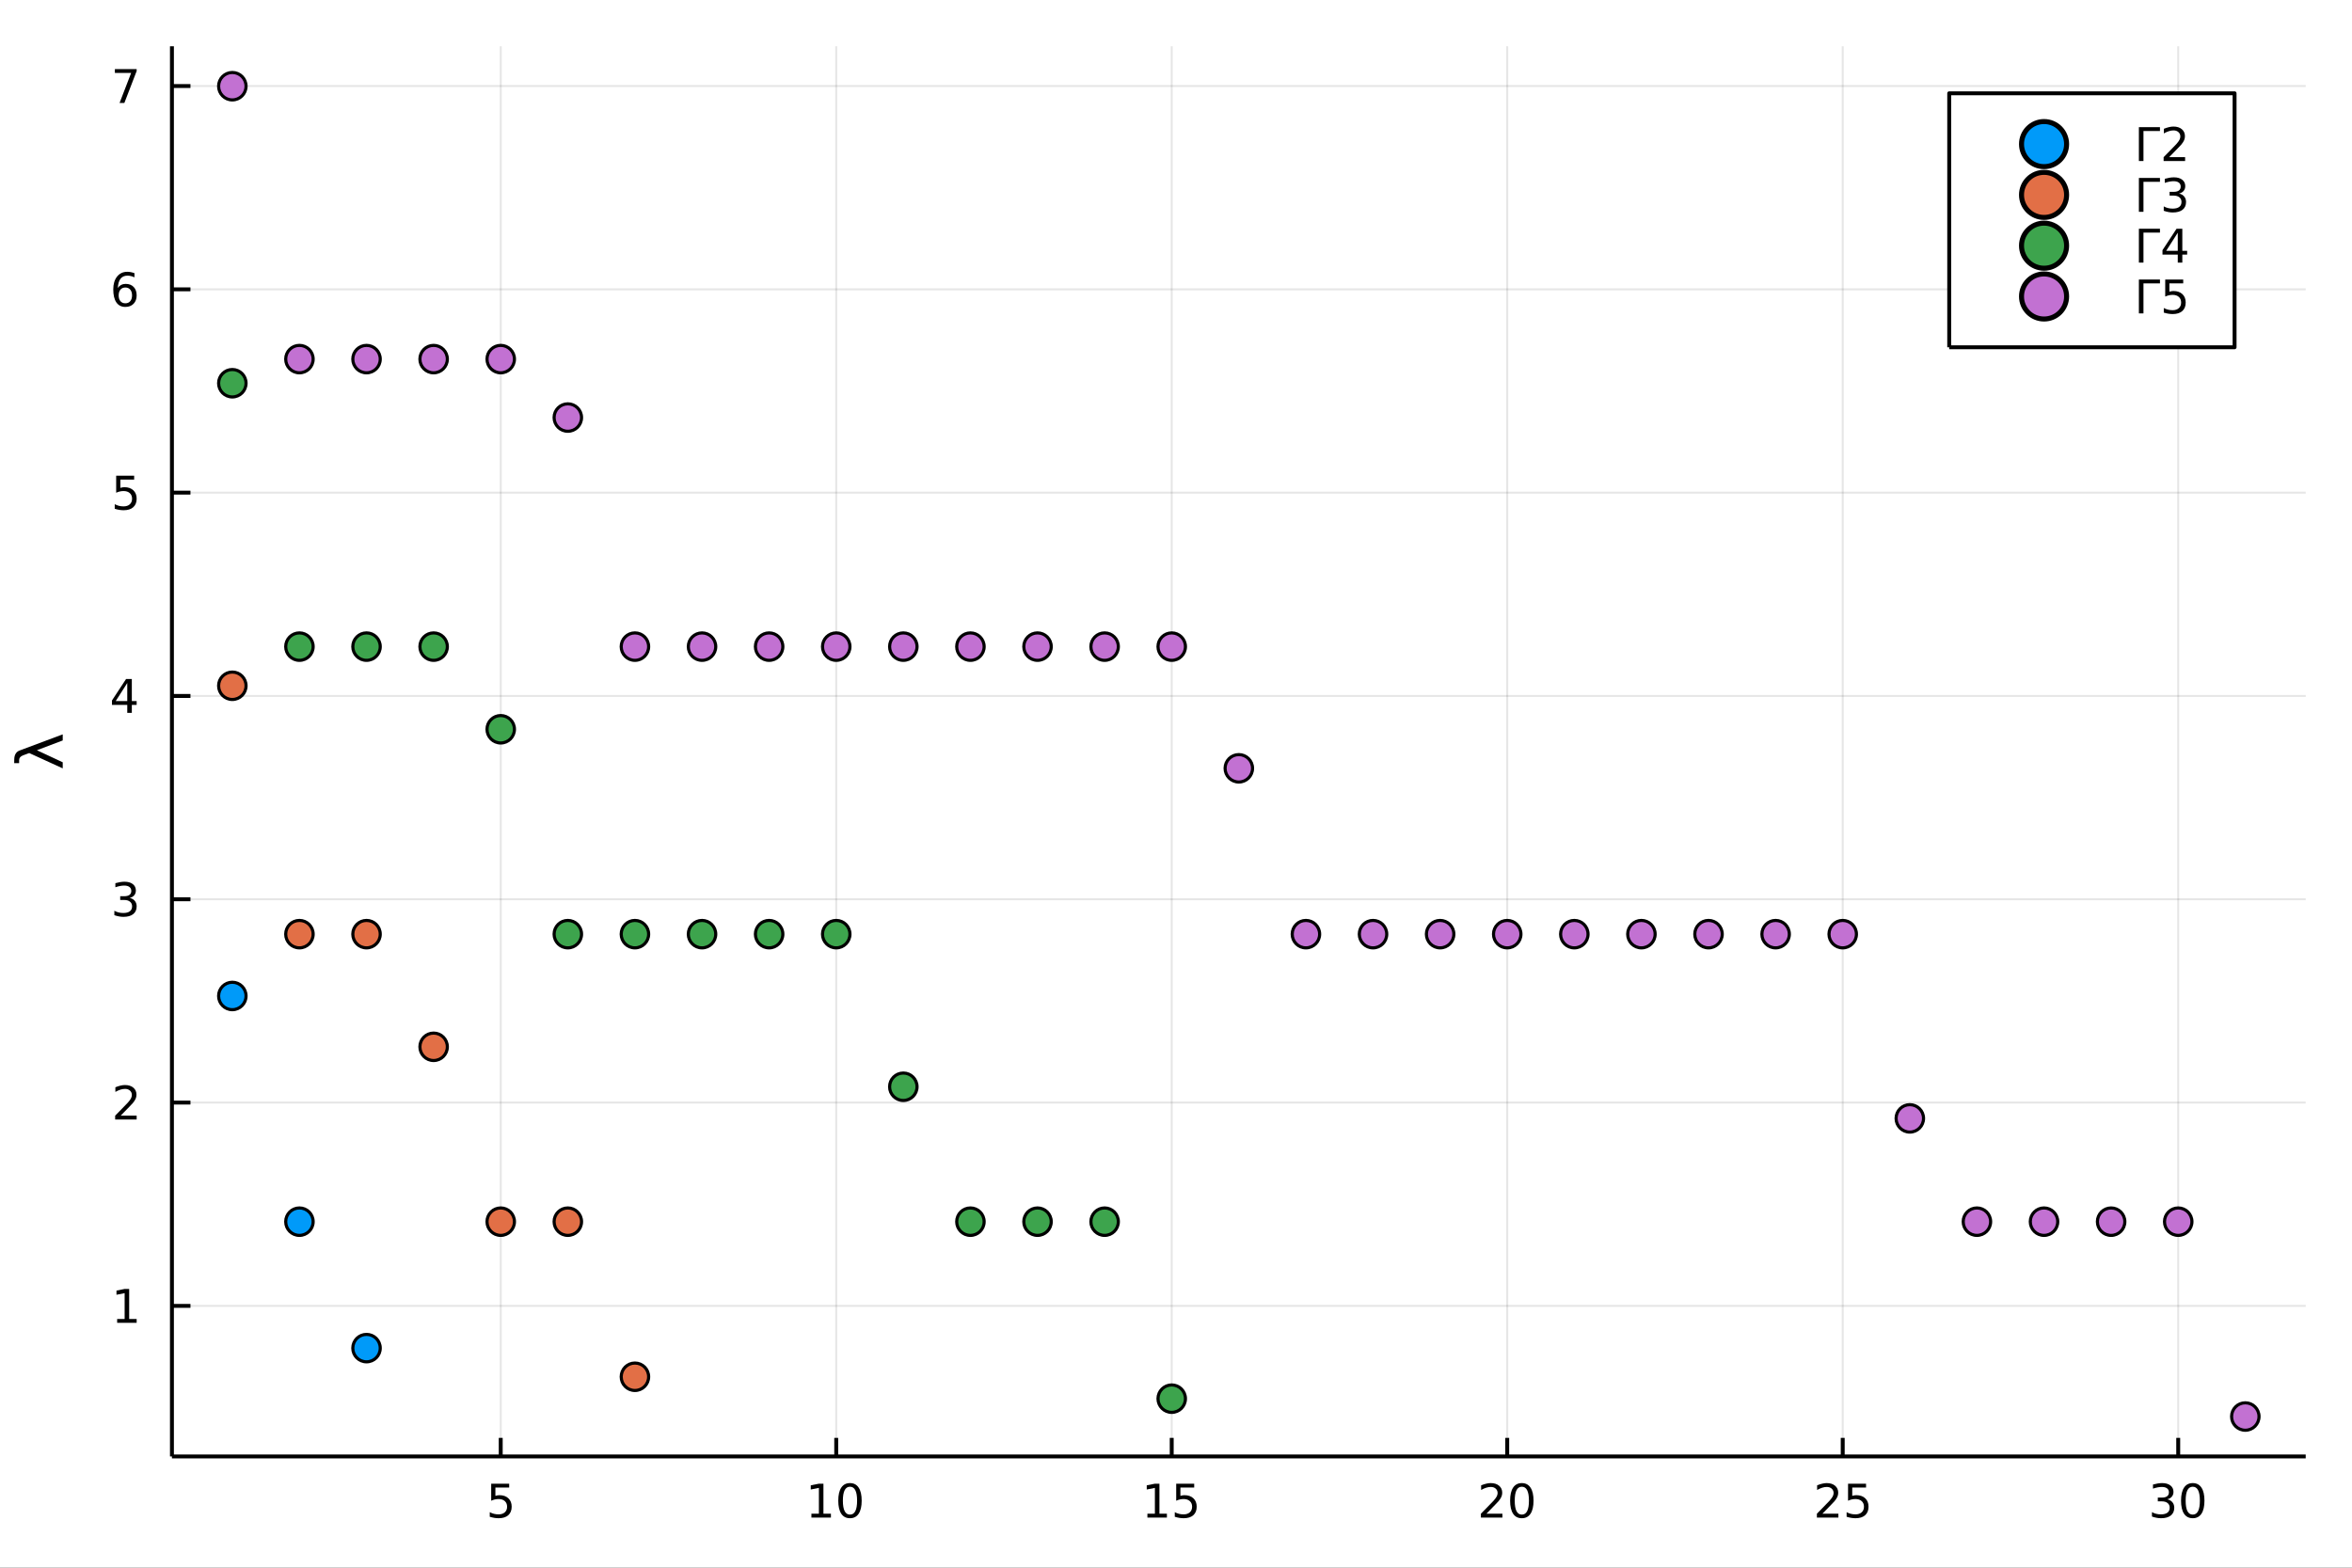<?xml version="1.0" encoding="utf-8"?>
<svg xmlns="http://www.w3.org/2000/svg" xmlns:xlink="http://www.w3.org/1999/xlink" width="600" height="400" viewBox="0 0 2400 1600">
<rect x="0" y="0" width="2400" height="1600" fill="#333333" stroke="none"/>
<defs>
  <clipPath id="clip620">
    <rect x="0" y="0" width="2400" height="1600"/>
  </clipPath>
</defs>
<path clip-path="url(#clip620)" d="
M0 1600 L2400 1600 L2400 0 L0 0  Z
  " fill="#ffffff" fill-rule="evenodd" fill-opacity="1"/>
<defs>
  <clipPath id="clip621">
    <rect x="480" y="0" width="1681" height="1600"/>
  </clipPath>
</defs>
<path clip-path="url(#clip620)" d="
M175.445 1486.45 L2352.76 1486.45 L2352.76 47.244 L175.445 47.244  Z
  " fill="#ffffff" fill-rule="evenodd" fill-opacity="1"/>
<defs>
  <clipPath id="clip622">
    <rect x="175" y="47" width="2178" height="1440"/>
  </clipPath>
</defs>
<polyline clip-path="url(#clip622)" style="stroke:#000000; stroke-linecap:butt; stroke-linejoin:round; stroke-width:2; stroke-opacity:0.1; fill:none" points="
  510.943,1486.45 510.943,47.244 
  "/>
<polyline clip-path="url(#clip622)" style="stroke:#000000; stroke-linecap:butt; stroke-linejoin:round; stroke-width:2; stroke-opacity:0.1; fill:none" points="
  853.287,1486.45 853.287,47.244 
  "/>
<polyline clip-path="url(#clip622)" style="stroke:#000000; stroke-linecap:butt; stroke-linejoin:round; stroke-width:2; stroke-opacity:0.1; fill:none" points="
  1195.63,1486.45 1195.63,47.244 
  "/>
<polyline clip-path="url(#clip622)" style="stroke:#000000; stroke-linecap:butt; stroke-linejoin:round; stroke-width:2; stroke-opacity:0.1; fill:none" points="
  1537.98,1486.45 1537.98,47.244 
  "/>
<polyline clip-path="url(#clip622)" style="stroke:#000000; stroke-linecap:butt; stroke-linejoin:round; stroke-width:2; stroke-opacity:0.1; fill:none" points="
  1880.32,1486.45 1880.32,47.244 
  "/>
<polyline clip-path="url(#clip622)" style="stroke:#000000; stroke-linecap:butt; stroke-linejoin:round; stroke-width:2; stroke-opacity:0.1; fill:none" points="
  2222.67,1486.45 2222.67,47.244 
  "/>
<polyline clip-path="url(#clip620)" style="stroke:#000000; stroke-linecap:butt; stroke-linejoin:round; stroke-width:4; stroke-opacity:1; fill:none" points="
  175.445,1486.45 2352.76,1486.45 
  "/>
<polyline clip-path="url(#clip620)" style="stroke:#000000; stroke-linecap:butt; stroke-linejoin:round; stroke-width:4; stroke-opacity:1; fill:none" points="
  510.943,1486.45 510.943,1467.55 
  "/>
<polyline clip-path="url(#clip620)" style="stroke:#000000; stroke-linecap:butt; stroke-linejoin:round; stroke-width:4; stroke-opacity:1; fill:none" points="
  853.287,1486.45 853.287,1467.55 
  "/>
<polyline clip-path="url(#clip620)" style="stroke:#000000; stroke-linecap:butt; stroke-linejoin:round; stroke-width:4; stroke-opacity:1; fill:none" points="
  1195.63,1486.45 1195.63,1467.55 
  "/>
<polyline clip-path="url(#clip620)" style="stroke:#000000; stroke-linecap:butt; stroke-linejoin:round; stroke-width:4; stroke-opacity:1; fill:none" points="
  1537.98,1486.45 1537.98,1467.55 
  "/>
<polyline clip-path="url(#clip620)" style="stroke:#000000; stroke-linecap:butt; stroke-linejoin:round; stroke-width:4; stroke-opacity:1; fill:none" points="
  1880.32,1486.45 1880.32,1467.55 
  "/>
<polyline clip-path="url(#clip620)" style="stroke:#000000; stroke-linecap:butt; stroke-linejoin:round; stroke-width:4; stroke-opacity:1; fill:none" points="
  2222.67,1486.45 2222.67,1467.55 
  "/>
<path clip-path="url(#clip620)" d="M501.221 1514.29 L519.577 1514.29 L519.577 1518.22 L505.503 1518.22 L505.503 1526.7 Q506.521 1526.35 507.54 1526.19 Q508.559 1526 509.577 1526 Q515.364 1526 518.744 1529.17 Q522.123 1532.34 522.123 1537.76 Q522.123 1543.34 518.651 1546.44 Q515.179 1549.52 508.859 1549.52 Q506.684 1549.52 504.415 1549.15 Q502.17 1548.78 499.762 1548.04 L499.762 1543.34 Q501.846 1544.47 504.068 1545.03 Q506.29 1545.58 508.767 1545.58 Q512.771 1545.58 515.109 1543.48 Q517.447 1541.37 517.447 1537.76 Q517.447 1534.15 515.109 1532.04 Q512.771 1529.94 508.767 1529.94 Q506.892 1529.94 505.017 1530.35 Q503.165 1530.77 501.221 1531.65 L501.221 1514.29 Z" fill="#000000" fill-rule="evenodd" fill-opacity="1" /><path clip-path="url(#clip620)" d="M827.975 1544.91 L835.614 1544.91 L835.614 1518.55 L827.304 1520.21 L827.304 1515.95 L835.567 1514.29 L840.243 1514.29 L840.243 1544.91 L847.882 1544.91 L847.882 1548.85 L827.975 1548.85 L827.975 1544.91 Z" fill="#000000" fill-rule="evenodd" fill-opacity="1" /><path clip-path="url(#clip620)" d="M867.326 1517.37 Q863.715 1517.37 861.887 1520.93 Q860.081 1524.47 860.081 1531.6 Q860.081 1538.71 861.887 1542.27 Q863.715 1545.82 867.326 1545.82 Q870.961 1545.82 872.766 1542.27 Q874.595 1538.71 874.595 1531.6 Q874.595 1524.47 872.766 1520.93 Q870.961 1517.37 867.326 1517.37 M867.326 1513.66 Q873.137 1513.66 876.192 1518.27 Q879.271 1522.85 879.271 1531.6 Q879.271 1540.33 876.192 1544.94 Q873.137 1549.52 867.326 1549.52 Q861.516 1549.52 858.438 1544.94 Q855.382 1540.33 855.382 1531.6 Q855.382 1522.85 858.438 1518.27 Q861.516 1513.66 867.326 1513.66 Z" fill="#000000" fill-rule="evenodd" fill-opacity="1" /><path clip-path="url(#clip620)" d="M1170.82 1544.91 L1178.46 1544.91 L1178.46 1518.55 L1170.15 1520.21 L1170.15 1515.95 L1178.41 1514.29 L1183.09 1514.29 L1183.09 1544.91 L1190.72 1544.91 L1190.72 1548.85 L1170.82 1548.85 L1170.82 1544.91 Z" fill="#000000" fill-rule="evenodd" fill-opacity="1" /><path clip-path="url(#clip620)" d="M1200.21 1514.29 L1218.57 1514.29 L1218.57 1518.22 L1204.5 1518.22 L1204.5 1526.7 Q1205.52 1526.35 1206.53 1526.19 Q1207.55 1526 1208.57 1526 Q1214.36 1526 1217.74 1529.17 Q1221.12 1532.34 1221.12 1537.76 Q1221.12 1543.34 1217.65 1546.44 Q1214.17 1549.52 1207.85 1549.52 Q1205.68 1549.52 1203.41 1549.15 Q1201.16 1548.78 1198.76 1548.04 L1198.76 1543.34 Q1200.84 1544.47 1203.06 1545.03 Q1205.28 1545.58 1207.76 1545.58 Q1211.77 1545.58 1214.1 1543.48 Q1216.44 1541.37 1216.44 1537.76 Q1216.44 1534.15 1214.1 1532.04 Q1211.77 1529.94 1207.76 1529.94 Q1205.89 1529.94 1204.01 1530.35 Q1202.16 1530.77 1200.21 1531.65 L1200.21 1514.29 Z" fill="#000000" fill-rule="evenodd" fill-opacity="1" /><path clip-path="url(#clip620)" d="M1516.75 1544.91 L1533.07 1544.91 L1533.07 1548.85 L1511.12 1548.85 L1511.12 1544.91 Q1513.79 1542.16 1518.37 1537.53 Q1522.98 1532.88 1524.16 1531.53 Q1526.4 1529.01 1527.28 1527.27 Q1528.18 1525.51 1528.18 1523.82 Q1528.18 1521.07 1526.24 1519.33 Q1524.32 1517.6 1521.22 1517.6 Q1519.02 1517.6 1516.56 1518.36 Q1514.13 1519.13 1511.36 1520.68 L1511.36 1515.95 Q1514.18 1514.82 1516.63 1514.24 Q1519.09 1513.66 1521.12 1513.66 Q1526.49 1513.66 1529.69 1516.35 Q1532.88 1519.03 1532.88 1523.52 Q1532.88 1525.65 1532.07 1527.57 Q1531.29 1529.47 1529.18 1532.07 Q1528.6 1532.74 1525.5 1535.95 Q1522.4 1539.15 1516.75 1544.91 Z" fill="#000000" fill-rule="evenodd" fill-opacity="1" /><path clip-path="url(#clip620)" d="M1552.88 1517.37 Q1549.27 1517.37 1547.44 1520.93 Q1545.64 1524.47 1545.64 1531.6 Q1545.64 1538.71 1547.44 1542.27 Q1549.27 1545.82 1552.88 1545.82 Q1556.52 1545.82 1558.32 1542.27 Q1560.15 1538.71 1560.15 1531.6 Q1560.15 1524.47 1558.32 1520.93 Q1556.52 1517.37 1552.88 1517.37 M1552.88 1513.66 Q1558.69 1513.66 1561.75 1518.27 Q1564.83 1522.85 1564.83 1531.6 Q1564.83 1540.33 1561.75 1544.94 Q1558.69 1549.52 1552.88 1549.52 Q1547.07 1549.52 1543.99 1544.94 Q1540.94 1540.33 1540.94 1531.6 Q1540.94 1522.85 1543.99 1518.27 Q1547.07 1513.66 1552.88 1513.66 Z" fill="#000000" fill-rule="evenodd" fill-opacity="1" /><path clip-path="url(#clip620)" d="M1859.59 1544.91 L1875.91 1544.91 L1875.91 1548.85 L1853.97 1548.85 L1853.97 1544.91 Q1856.63 1542.16 1861.21 1537.53 Q1865.82 1532.88 1867 1531.53 Q1869.24 1529.01 1870.12 1527.27 Q1871.03 1525.51 1871.03 1523.82 Q1871.03 1521.07 1869.08 1519.33 Q1867.16 1517.6 1864.06 1517.6 Q1861.86 1517.6 1859.41 1518.36 Q1856.98 1519.13 1854.2 1520.68 L1854.2 1515.95 Q1857.02 1514.82 1859.48 1514.24 Q1861.93 1513.66 1863.97 1513.66 Q1869.34 1513.66 1872.53 1516.35 Q1875.73 1519.03 1875.73 1523.52 Q1875.73 1525.65 1874.92 1527.57 Q1874.13 1529.47 1872.02 1532.07 Q1871.44 1532.74 1868.34 1535.95 Q1865.24 1539.15 1859.59 1544.91 Z" fill="#000000" fill-rule="evenodd" fill-opacity="1" /><path clip-path="url(#clip620)" d="M1885.77 1514.29 L1904.13 1514.29 L1904.13 1518.22 L1890.05 1518.22 L1890.05 1526.7 Q1891.07 1526.35 1892.09 1526.19 Q1893.11 1526 1894.13 1526 Q1899.92 1526 1903.29 1529.17 Q1906.67 1532.34 1906.67 1537.76 Q1906.67 1543.34 1903.2 1546.44 Q1899.73 1549.52 1893.41 1549.52 Q1891.23 1549.52 1888.97 1549.15 Q1886.72 1548.78 1884.31 1548.04 L1884.31 1543.34 Q1886.4 1544.47 1888.62 1545.03 Q1890.84 1545.58 1893.32 1545.58 Q1897.32 1545.58 1899.66 1543.48 Q1902 1541.37 1902 1537.76 Q1902 1534.15 1899.66 1532.04 Q1897.32 1529.94 1893.32 1529.94 Q1891.44 1529.94 1889.57 1530.35 Q1887.72 1530.77 1885.77 1531.65 L1885.77 1514.29 Z" fill="#000000" fill-rule="evenodd" fill-opacity="1" /><path clip-path="url(#clip620)" d="M2211.51 1530.21 Q2214.86 1530.93 2216.74 1533.2 Q2218.64 1535.47 2218.64 1538.8 Q2218.64 1543.92 2215.12 1546.72 Q2211.6 1549.52 2205.12 1549.52 Q2202.94 1549.52 2200.63 1549.08 Q2198.34 1548.66 2195.88 1547.81 L2195.88 1543.29 Q2197.83 1544.43 2200.14 1545.01 Q2202.46 1545.58 2204.98 1545.58 Q2209.38 1545.58 2211.67 1543.85 Q2213.98 1542.11 2213.98 1538.8 Q2213.98 1535.75 2211.83 1534.03 Q2209.7 1532.3 2205.88 1532.3 L2201.85 1532.3 L2201.85 1528.45 L2206.07 1528.45 Q2209.52 1528.45 2211.35 1527.09 Q2213.17 1525.7 2213.17 1523.11 Q2213.17 1520.45 2211.28 1519.03 Q2209.4 1517.6 2205.88 1517.6 Q2203.96 1517.6 2201.76 1518.01 Q2199.56 1518.43 2196.92 1519.31 L2196.92 1515.14 Q2199.59 1514.4 2201.9 1514.03 Q2204.24 1513.66 2206.3 1513.66 Q2211.62 1513.66 2214.73 1516.09 Q2217.83 1518.5 2217.83 1522.62 Q2217.83 1525.49 2216.18 1527.48 Q2214.54 1529.45 2211.51 1530.21 Z" fill="#000000" fill-rule="evenodd" fill-opacity="1" /><path clip-path="url(#clip620)" d="M2237.5 1517.37 Q2233.89 1517.37 2232.06 1520.93 Q2230.26 1524.47 2230.26 1531.6 Q2230.26 1538.71 2232.06 1542.27 Q2233.89 1545.82 2237.5 1545.82 Q2241.14 1545.82 2242.94 1542.27 Q2244.77 1538.71 2244.77 1531.6 Q2244.77 1524.47 2242.94 1520.93 Q2241.14 1517.37 2237.5 1517.37 M2237.5 1513.66 Q2243.31 1513.66 2246.37 1518.27 Q2249.45 1522.85 2249.45 1531.6 Q2249.45 1540.33 2246.37 1544.94 Q2243.31 1549.52 2237.5 1549.52 Q2231.69 1549.52 2228.61 1544.94 Q2225.56 1540.33 2225.56 1531.6 Q2225.56 1522.85 2228.61 1518.27 Q2231.69 1513.66 2237.5 1513.66 Z" fill="#000000" fill-rule="evenodd" fill-opacity="1" /><polyline clip-path="url(#clip622)" style="stroke:#000000; stroke-linecap:butt; stroke-linejoin:round; stroke-width:2; stroke-opacity:0.1; fill:none" points="
  175.445,1332.8 2352.76,1332.8 
  "/>
<polyline clip-path="url(#clip622)" style="stroke:#000000; stroke-linecap:butt; stroke-linejoin:round; stroke-width:2; stroke-opacity:0.1; fill:none" points="
  175.445,1125.3 2352.76,1125.3 
  "/>
<polyline clip-path="url(#clip622)" style="stroke:#000000; stroke-linecap:butt; stroke-linejoin:round; stroke-width:2; stroke-opacity:0.1; fill:none" points="
  175.445,917.799 2352.76,917.799 
  "/>
<polyline clip-path="url(#clip622)" style="stroke:#000000; stroke-linecap:butt; stroke-linejoin:round; stroke-width:2; stroke-opacity:0.1; fill:none" points="
  175.445,710.298 2352.76,710.298 
  "/>
<polyline clip-path="url(#clip622)" style="stroke:#000000; stroke-linecap:butt; stroke-linejoin:round; stroke-width:2; stroke-opacity:0.1; fill:none" points="
  175.445,502.796 2352.76,502.796 
  "/>
<polyline clip-path="url(#clip622)" style="stroke:#000000; stroke-linecap:butt; stroke-linejoin:round; stroke-width:2; stroke-opacity:0.1; fill:none" points="
  175.445,295.295 2352.76,295.295 
  "/>
<polyline clip-path="url(#clip622)" style="stroke:#000000; stroke-linecap:butt; stroke-linejoin:round; stroke-width:2; stroke-opacity:0.1; fill:none" points="
  175.445,87.794 2352.76,87.794 
  "/>
<polyline clip-path="url(#clip620)" style="stroke:#000000; stroke-linecap:butt; stroke-linejoin:round; stroke-width:4; stroke-opacity:1; fill:none" points="
  175.445,1486.45 175.445,47.244 
  "/>
<polyline clip-path="url(#clip620)" style="stroke:#000000; stroke-linecap:butt; stroke-linejoin:round; stroke-width:4; stroke-opacity:1; fill:none" points="
  175.445,1332.8 194.343,1332.8 
  "/>
<polyline clip-path="url(#clip620)" style="stroke:#000000; stroke-linecap:butt; stroke-linejoin:round; stroke-width:4; stroke-opacity:1; fill:none" points="
  175.445,1125.3 194.343,1125.3 
  "/>
<polyline clip-path="url(#clip620)" style="stroke:#000000; stroke-linecap:butt; stroke-linejoin:round; stroke-width:4; stroke-opacity:1; fill:none" points="
  175.445,917.799 194.343,917.799 
  "/>
<polyline clip-path="url(#clip620)" style="stroke:#000000; stroke-linecap:butt; stroke-linejoin:round; stroke-width:4; stroke-opacity:1; fill:none" points="
  175.445,710.298 194.343,710.298 
  "/>
<polyline clip-path="url(#clip620)" style="stroke:#000000; stroke-linecap:butt; stroke-linejoin:round; stroke-width:4; stroke-opacity:1; fill:none" points="
  175.445,502.796 194.343,502.796 
  "/>
<polyline clip-path="url(#clip620)" style="stroke:#000000; stroke-linecap:butt; stroke-linejoin:round; stroke-width:4; stroke-opacity:1; fill:none" points="
  175.445,295.295 194.343,295.295 
  "/>
<polyline clip-path="url(#clip620)" style="stroke:#000000; stroke-linecap:butt; stroke-linejoin:round; stroke-width:4; stroke-opacity:1; fill:none" points="
  175.445,87.794 194.343,87.794 
  "/>
<path clip-path="url(#clip620)" d="M119.538 1346.15 L127.177 1346.15 L127.177 1319.78 L118.867 1321.45 L118.867 1317.19 L127.13 1315.52 L131.806 1315.52 L131.806 1346.15 L139.445 1346.15 L139.445 1350.08 L119.538 1350.08 L119.538 1346.15 Z" fill="#000000" fill-rule="evenodd" fill-opacity="1" /><path clip-path="url(#clip620)" d="M123.126 1138.65 L139.445 1138.65 L139.445 1142.58 L117.501 1142.58 L117.501 1138.65 Q120.163 1135.89 124.746 1131.26 Q129.353 1126.61 130.533 1125.27 Q132.779 1122.74 133.658 1121.01 Q134.561 1119.25 134.561 1117.56 Q134.561 1114.8 132.617 1113.07 Q130.695 1111.33 127.593 1111.33 Q125.394 1111.33 122.941 1112.09 Q120.51 1112.86 117.732 1114.41 L117.732 1109.69 Q120.556 1108.55 123.01 1107.97 Q125.464 1107.4 127.501 1107.4 Q132.871 1107.4 136.066 1110.08 Q139.26 1112.77 139.26 1117.26 Q139.26 1119.39 138.45 1121.31 Q137.663 1123.21 135.556 1125.8 Q134.978 1126.47 131.876 1129.69 Q128.774 1132.88 123.126 1138.65 Z" fill="#000000" fill-rule="evenodd" fill-opacity="1" /><path clip-path="url(#clip620)" d="M132.316 916.445 Q135.672 917.162 137.547 919.431 Q139.445 921.699 139.445 925.033 Q139.445 930.148 135.927 932.949 Q132.408 935.75 125.927 935.75 Q123.751 935.75 121.436 935.31 Q119.144 934.894 116.691 934.037 L116.691 929.523 Q118.635 930.658 120.95 931.236 Q123.265 931.815 125.788 931.815 Q130.186 931.815 132.478 930.079 Q134.792 928.343 134.792 925.033 Q134.792 921.977 132.64 920.264 Q130.51 918.528 126.691 918.528 L122.663 918.528 L122.663 914.686 L126.876 914.686 Q130.325 914.686 132.154 913.32 Q133.982 911.931 133.982 909.338 Q133.982 906.676 132.084 905.264 Q130.209 903.829 126.691 903.829 Q124.769 903.829 122.57 904.246 Q120.371 904.662 117.732 905.542 L117.732 901.375 Q120.394 900.635 122.709 900.264 Q125.047 899.894 127.107 899.894 Q132.431 899.894 135.533 902.324 Q138.635 904.732 138.635 908.852 Q138.635 911.723 136.992 913.713 Q135.348 915.681 132.316 916.445 Z" fill="#000000" fill-rule="evenodd" fill-opacity="1" /><path clip-path="url(#clip620)" d="M129.862 697.092 L118.056 715.541 L129.862 715.541 L129.862 697.092 M128.635 693.018 L134.515 693.018 L134.515 715.541 L139.445 715.541 L139.445 719.43 L134.515 719.43 L134.515 727.578 L129.862 727.578 L129.862 719.43 L114.26 719.43 L114.26 714.916 L128.635 693.018 Z" fill="#000000" fill-rule="evenodd" fill-opacity="1" /><path clip-path="url(#clip620)" d="M118.543 485.516 L136.899 485.516 L136.899 489.452 L122.825 489.452 L122.825 497.924 Q123.843 497.576 124.862 497.414 Q125.88 497.229 126.899 497.229 Q132.686 497.229 136.066 500.401 Q139.445 503.572 139.445 508.988 Q139.445 514.567 135.973 517.669 Q132.501 520.748 126.181 520.748 Q124.005 520.748 121.737 520.377 Q119.492 520.007 117.084 519.266 L117.084 514.567 Q119.168 515.701 121.39 516.257 Q123.612 516.812 126.089 516.812 Q130.093 516.812 132.431 514.706 Q134.769 512.6 134.769 508.988 Q134.769 505.377 132.431 503.271 Q130.093 501.164 126.089 501.164 Q124.214 501.164 122.339 501.581 Q120.487 501.998 118.543 502.877 L118.543 485.516 Z" fill="#000000" fill-rule="evenodd" fill-opacity="1" /><path clip-path="url(#clip620)" d="M127.917 293.432 Q124.769 293.432 122.918 295.584 Q121.089 297.737 121.089 301.487 Q121.089 305.214 122.918 307.39 Q124.769 309.543 127.917 309.543 Q131.066 309.543 132.894 307.39 Q134.746 305.214 134.746 301.487 Q134.746 297.737 132.894 295.584 Q131.066 293.432 127.917 293.432 M137.2 278.779 L137.2 283.038 Q135.441 282.205 133.635 281.765 Q131.853 281.325 130.093 281.325 Q125.464 281.325 123.01 284.45 Q120.58 287.575 120.232 293.895 Q121.598 291.881 123.658 290.816 Q125.718 289.728 128.195 289.728 Q133.404 289.728 136.413 292.899 Q139.445 296.047 139.445 301.487 Q139.445 306.811 136.297 310.029 Q133.149 313.246 127.917 313.246 Q121.922 313.246 118.751 308.663 Q115.58 304.057 115.58 295.33 Q115.58 287.135 119.468 282.274 Q123.357 277.39 129.908 277.39 Q131.667 277.39 133.45 277.737 Q135.255 278.085 137.2 278.779 Z" fill="#000000" fill-rule="evenodd" fill-opacity="1" /><path clip-path="url(#clip620)" d="M117.223 70.514 L139.445 70.514 L139.445 72.504 L126.899 105.074 L122.015 105.074 L133.82 74.449 L117.223 74.449 L117.223 70.514 Z" fill="#000000" fill-rule="evenodd" fill-opacity="1" /><path clip-path="url(#clip620)" d="M20.049 765.955 L64.004 749.499 L64.004 755.706 L37.65 765.7 L64.004 777.986 L64.004 784.193 L29.82 768.565 L23.518 770.92 Q19.508 772.416 19.508 775.822 L19.508 778.877 L14.479 778.877 L14.543 775.153 Q14.638 767.96 20.049 765.955 Z" fill="#000000" fill-rule="evenodd" fill-opacity="1" /><circle clip-path="url(#clip622)" cx="237.067" cy="1016.5" r="14" fill="#009af9" fill-rule="evenodd" fill-opacity="1" stroke="#000000" stroke-opacity="1" stroke-width="3.2"/>
<circle clip-path="url(#clip622)" cx="305.536" cy="1246.85" r="14" fill="#009af9" fill-rule="evenodd" fill-opacity="1" stroke="#000000" stroke-opacity="1" stroke-width="3.2"/>
<circle clip-path="url(#clip622)" cx="374.005" cy="1375.9" r="14" fill="#009af9" fill-rule="evenodd" fill-opacity="1" stroke="#000000" stroke-opacity="1" stroke-width="3.2"/>
<circle clip-path="url(#clip622)" cx="237.067" cy="699.904" r="14" fill="#e26f46" fill-rule="evenodd" fill-opacity="1" stroke="#000000" stroke-opacity="1" stroke-width="3.2"/>
<circle clip-path="url(#clip622)" cx="305.536" cy="953.401" r="14" fill="#e26f46" fill-rule="evenodd" fill-opacity="1" stroke="#000000" stroke-opacity="1" stroke-width="3.2"/>
<circle clip-path="url(#clip622)" cx="374.005" cy="953.401" r="14" fill="#e26f46" fill-rule="evenodd" fill-opacity="1" stroke="#000000" stroke-opacity="1" stroke-width="3.2"/>
<circle clip-path="url(#clip622)" cx="442.474" cy="1068.38" r="14" fill="#e26f46" fill-rule="evenodd" fill-opacity="1" stroke="#000000" stroke-opacity="1" stroke-width="3.2"/>
<circle clip-path="url(#clip622)" cx="510.943" cy="1246.85" r="14" fill="#e26f46" fill-rule="evenodd" fill-opacity="1" stroke="#000000" stroke-opacity="1" stroke-width="3.2"/>
<circle clip-path="url(#clip622)" cx="579.412" cy="1246.85" r="14" fill="#e26f46" fill-rule="evenodd" fill-opacity="1" stroke="#000000" stroke-opacity="1" stroke-width="3.2"/>
<circle clip-path="url(#clip622)" cx="647.881" cy="1405.14" r="14" fill="#e26f46" fill-rule="evenodd" fill-opacity="1" stroke="#000000" stroke-opacity="1" stroke-width="3.2"/>
<circle clip-path="url(#clip622)" cx="237.067" cy="391.131" r="14" fill="#3da44d" fill-rule="evenodd" fill-opacity="1" stroke="#000000" stroke-opacity="1" stroke-width="3.2"/>
<circle clip-path="url(#clip622)" cx="305.536" cy="659.949" r="14" fill="#3da44d" fill-rule="evenodd" fill-opacity="1" stroke="#000000" stroke-opacity="1" stroke-width="3.2"/>
<circle clip-path="url(#clip622)" cx="374.005" cy="659.949" r="14" fill="#3da44d" fill-rule="evenodd" fill-opacity="1" stroke="#000000" stroke-opacity="1" stroke-width="3.2"/>
<circle clip-path="url(#clip622)" cx="442.474" cy="659.949" r="14" fill="#3da44d" fill-rule="evenodd" fill-opacity="1" stroke="#000000" stroke-opacity="1" stroke-width="3.2"/>
<circle clip-path="url(#clip622)" cx="510.943" cy="744.297" r="14" fill="#3da44d" fill-rule="evenodd" fill-opacity="1" stroke="#000000" stroke-opacity="1" stroke-width="3.2"/>
<circle clip-path="url(#clip622)" cx="579.412" cy="953.401" r="14" fill="#3da44d" fill-rule="evenodd" fill-opacity="1" stroke="#000000" stroke-opacity="1" stroke-width="3.2"/>
<circle clip-path="url(#clip622)" cx="647.881" cy="953.401" r="14" fill="#3da44d" fill-rule="evenodd" fill-opacity="1" stroke="#000000" stroke-opacity="1" stroke-width="3.2"/>
<circle clip-path="url(#clip622)" cx="716.349" cy="953.401" r="14" fill="#3da44d" fill-rule="evenodd" fill-opacity="1" stroke="#000000" stroke-opacity="1" stroke-width="3.2"/>
<circle clip-path="url(#clip622)" cx="784.818" cy="953.401" r="14" fill="#3da44d" fill-rule="evenodd" fill-opacity="1" stroke="#000000" stroke-opacity="1" stroke-width="3.2"/>
<circle clip-path="url(#clip622)" cx="853.287" cy="953.401" r="14" fill="#3da44d" fill-rule="evenodd" fill-opacity="1" stroke="#000000" stroke-opacity="1" stroke-width="3.2"/>
<circle clip-path="url(#clip622)" cx="921.756" cy="1109.15" r="14" fill="#3da44d" fill-rule="evenodd" fill-opacity="1" stroke="#000000" stroke-opacity="1" stroke-width="3.2"/>
<circle clip-path="url(#clip622)" cx="990.225" cy="1246.85" r="14" fill="#3da44d" fill-rule="evenodd" fill-opacity="1" stroke="#000000" stroke-opacity="1" stroke-width="3.2"/>
<circle clip-path="url(#clip622)" cx="1058.69" cy="1246.85" r="14" fill="#3da44d" fill-rule="evenodd" fill-opacity="1" stroke="#000000" stroke-opacity="1" stroke-width="3.2"/>
<circle clip-path="url(#clip622)" cx="1127.16" cy="1246.85" r="14" fill="#3da44d" fill-rule="evenodd" fill-opacity="1" stroke="#000000" stroke-opacity="1" stroke-width="3.2"/>
<circle clip-path="url(#clip622)" cx="1195.63" cy="1427.49" r="14" fill="#3da44d" fill-rule="evenodd" fill-opacity="1" stroke="#000000" stroke-opacity="1" stroke-width="3.2"/>
<circle clip-path="url(#clip622)" cx="237.067" cy="87.976" r="14" fill="#c271d2" fill-rule="evenodd" fill-opacity="1" stroke="#000000" stroke-opacity="1" stroke-width="3.2"/>
<circle clip-path="url(#clip622)" cx="305.536" cy="366.498" r="14" fill="#c271d2" fill-rule="evenodd" fill-opacity="1" stroke="#000000" stroke-opacity="1" stroke-width="3.2"/>
<circle clip-path="url(#clip622)" cx="374.005" cy="366.498" r="14" fill="#c271d2" fill-rule="evenodd" fill-opacity="1" stroke="#000000" stroke-opacity="1" stroke-width="3.2"/>
<circle clip-path="url(#clip622)" cx="442.474" cy="366.498" r="14" fill="#c271d2" fill-rule="evenodd" fill-opacity="1" stroke="#000000" stroke-opacity="1" stroke-width="3.2"/>
<circle clip-path="url(#clip622)" cx="510.943" cy="366.498" r="14" fill="#c271d2" fill-rule="evenodd" fill-opacity="1" stroke="#000000" stroke-opacity="1" stroke-width="3.2"/>
<circle clip-path="url(#clip622)" cx="579.412" cy="426.156" r="14" fill="#c271d2" fill-rule="evenodd" fill-opacity="1" stroke="#000000" stroke-opacity="1" stroke-width="3.2"/>
<circle clip-path="url(#clip622)" cx="647.881" cy="659.949" r="14" fill="#c271d2" fill-rule="evenodd" fill-opacity="1" stroke="#000000" stroke-opacity="1" stroke-width="3.2"/>
<circle clip-path="url(#clip622)" cx="716.349" cy="659.949" r="14" fill="#c271d2" fill-rule="evenodd" fill-opacity="1" stroke="#000000" stroke-opacity="1" stroke-width="3.2"/>
<circle clip-path="url(#clip622)" cx="784.818" cy="659.949" r="14" fill="#c271d2" fill-rule="evenodd" fill-opacity="1" stroke="#000000" stroke-opacity="1" stroke-width="3.2"/>
<circle clip-path="url(#clip622)" cx="853.287" cy="659.949" r="14" fill="#c271d2" fill-rule="evenodd" fill-opacity="1" stroke="#000000" stroke-opacity="1" stroke-width="3.2"/>
<circle clip-path="url(#clip622)" cx="921.756" cy="659.949" r="14" fill="#c271d2" fill-rule="evenodd" fill-opacity="1" stroke="#000000" stroke-opacity="1" stroke-width="3.2"/>
<circle clip-path="url(#clip622)" cx="990.225" cy="659.949" r="14" fill="#c271d2" fill-rule="evenodd" fill-opacity="1" stroke="#000000" stroke-opacity="1" stroke-width="3.2"/>
<circle clip-path="url(#clip622)" cx="1058.69" cy="659.949" r="14" fill="#c271d2" fill-rule="evenodd" fill-opacity="1" stroke="#000000" stroke-opacity="1" stroke-width="3.2"/>
<circle clip-path="url(#clip622)" cx="1127.16" cy="659.949" r="14" fill="#c271d2" fill-rule="evenodd" fill-opacity="1" stroke="#000000" stroke-opacity="1" stroke-width="3.2"/>
<circle clip-path="url(#clip622)" cx="1195.63" cy="659.949" r="14" fill="#c271d2" fill-rule="evenodd" fill-opacity="1" stroke="#000000" stroke-opacity="1" stroke-width="3.2"/>
<circle clip-path="url(#clip622)" cx="1264.1" cy="784.147" r="14" fill="#c271d2" fill-rule="evenodd" fill-opacity="1" stroke="#000000" stroke-opacity="1" stroke-width="3.2"/>
<circle clip-path="url(#clip622)" cx="1332.57" cy="953.401" r="14" fill="#c271d2" fill-rule="evenodd" fill-opacity="1" stroke="#000000" stroke-opacity="1" stroke-width="3.2"/>
<circle clip-path="url(#clip622)" cx="1401.04" cy="953.401" r="14" fill="#c271d2" fill-rule="evenodd" fill-opacity="1" stroke="#000000" stroke-opacity="1" stroke-width="3.2"/>
<circle clip-path="url(#clip622)" cx="1469.51" cy="953.401" r="14" fill="#c271d2" fill-rule="evenodd" fill-opacity="1" stroke="#000000" stroke-opacity="1" stroke-width="3.2"/>
<circle clip-path="url(#clip622)" cx="1537.98" cy="953.401" r="14" fill="#c271d2" fill-rule="evenodd" fill-opacity="1" stroke="#000000" stroke-opacity="1" stroke-width="3.2"/>
<circle clip-path="url(#clip622)" cx="1606.45" cy="953.401" r="14" fill="#c271d2" fill-rule="evenodd" fill-opacity="1" stroke="#000000" stroke-opacity="1" stroke-width="3.2"/>
<circle clip-path="url(#clip622)" cx="1674.91" cy="953.401" r="14" fill="#c271d2" fill-rule="evenodd" fill-opacity="1" stroke="#000000" stroke-opacity="1" stroke-width="3.2"/>
<circle clip-path="url(#clip622)" cx="1743.38" cy="953.401" r="14" fill="#c271d2" fill-rule="evenodd" fill-opacity="1" stroke="#000000" stroke-opacity="1" stroke-width="3.2"/>
<circle clip-path="url(#clip622)" cx="1811.85" cy="953.401" r="14" fill="#c271d2" fill-rule="evenodd" fill-opacity="1" stroke="#000000" stroke-opacity="1" stroke-width="3.2"/>
<circle clip-path="url(#clip622)" cx="1880.32" cy="953.401" r="14" fill="#c271d2" fill-rule="evenodd" fill-opacity="1" stroke="#000000" stroke-opacity="1" stroke-width="3.2"/>
<circle clip-path="url(#clip622)" cx="1948.79" cy="1141.43" r="14" fill="#c271d2" fill-rule="evenodd" fill-opacity="1" stroke="#000000" stroke-opacity="1" stroke-width="3.2"/>
<circle clip-path="url(#clip622)" cx="2017.26" cy="1246.85" r="14" fill="#c271d2" fill-rule="evenodd" fill-opacity="1" stroke="#000000" stroke-opacity="1" stroke-width="3.2"/>
<circle clip-path="url(#clip622)" cx="2085.73" cy="1246.85" r="14" fill="#c271d2" fill-rule="evenodd" fill-opacity="1" stroke="#000000" stroke-opacity="1" stroke-width="3.2"/>
<circle clip-path="url(#clip622)" cx="2154.2" cy="1246.85" r="14" fill="#c271d2" fill-rule="evenodd" fill-opacity="1" stroke="#000000" stroke-opacity="1" stroke-width="3.2"/>
<circle clip-path="url(#clip622)" cx="2222.67" cy="1246.85" r="14" fill="#c271d2" fill-rule="evenodd" fill-opacity="1" stroke="#000000" stroke-opacity="1" stroke-width="3.2"/>
<circle clip-path="url(#clip622)" cx="2291.13" cy="1445.72" r="14" fill="#c271d2" fill-rule="evenodd" fill-opacity="1" stroke="#000000" stroke-opacity="1" stroke-width="3.2"/>
<path clip-path="url(#clip620)" d="
M1989 354.418 L2280.18 354.418 L2280.18 95.218 L1989 95.218  Z
  " fill="#ffffff" fill-rule="evenodd" fill-opacity="1"/>
<polyline clip-path="url(#clip620)" style="stroke:#000000; stroke-linecap:butt; stroke-linejoin:round; stroke-width:4; stroke-opacity:1; fill:none" points="
  1989,354.418 2280.18,354.418 2280.18,95.218 1989,95.218 1989,354.418 
  "/>
<circle clip-path="url(#clip620)" cx="2085.77" cy="147.058" r="23" fill="#009af9" fill-rule="evenodd" fill-opacity="1" stroke="#000000" stroke-opacity="1" stroke-width="5.12"/>
<path clip-path="url(#clip620)" d="M2182.54 164.338 L2182.54 129.778 L2204.04 129.778 L2204.04 133.713 L2187.21 133.713 L2187.21 164.338 L2182.54 164.338 Z" fill="#000000" fill-rule="evenodd" fill-opacity="1" /><path clip-path="url(#clip620)" d="M2213.39 160.402 L2229.71 160.402 L2229.71 164.338 L2207.77 164.338 L2207.77 160.402 Q2210.43 157.648 2215.01 153.018 Q2219.62 148.365 2220.8 147.023 Q2223.04 144.5 2223.92 142.764 Q2224.83 141.004 2224.83 139.315 Q2224.83 136.56 2222.88 134.824 Q2220.96 133.088 2217.86 133.088 Q2215.66 133.088 2213.21 133.852 Q2210.78 134.615 2208 136.166 L2208 131.444 Q2210.82 130.31 2213.28 129.731 Q2215.73 129.153 2217.77 129.153 Q2223.14 129.153 2226.33 131.838 Q2229.53 134.523 2229.53 139.014 Q2229.53 141.143 2228.72 143.065 Q2227.93 144.963 2225.82 147.555 Q2225.24 148.227 2222.14 151.444 Q2219.04 154.639 2213.39 160.402 Z" fill="#000000" fill-rule="evenodd" fill-opacity="1" /><circle clip-path="url(#clip620)" cx="2085.77" cy="198.898" r="23" fill="#e26f46" fill-rule="evenodd" fill-opacity="1" stroke="#000000" stroke-opacity="1" stroke-width="5.12"/>
<path clip-path="url(#clip620)" d="M2182.54 216.178 L2182.54 181.618 L2204.04 181.618 L2204.04 185.553 L2187.21 185.553 L2187.21 216.178 L2182.54 216.178 Z" fill="#000000" fill-rule="evenodd" fill-opacity="1" /><path clip-path="url(#clip620)" d="M2223.53 197.543 Q2226.89 198.261 2228.76 200.529 Q2230.66 202.798 2230.66 206.131 Q2230.66 211.247 2227.14 214.048 Q2223.62 216.849 2217.14 216.849 Q2214.97 216.849 2212.65 216.409 Q2210.36 215.992 2207.91 215.136 L2207.91 210.622 Q2209.85 211.756 2212.16 212.335 Q2214.48 212.914 2217 212.914 Q2221.4 212.914 2223.69 211.178 Q2226.01 209.441 2226.01 206.131 Q2226.01 203.076 2223.85 201.363 Q2221.72 199.627 2217.91 199.627 L2213.88 199.627 L2213.88 195.784 L2218.09 195.784 Q2221.54 195.784 2223.37 194.418 Q2225.2 193.03 2225.2 190.437 Q2225.2 187.775 2223.3 186.363 Q2221.42 184.928 2217.91 184.928 Q2215.98 184.928 2213.79 185.344 Q2211.59 185.761 2208.95 186.641 L2208.95 182.474 Q2211.61 181.733 2213.92 181.363 Q2216.26 180.993 2218.32 180.993 Q2223.65 180.993 2226.75 183.423 Q2229.85 185.83 2229.85 189.951 Q2229.85 192.821 2228.21 194.812 Q2226.56 196.78 2223.53 197.543 Z" fill="#000000" fill-rule="evenodd" fill-opacity="1" /><circle clip-path="url(#clip620)" cx="2085.77" cy="250.738" r="23" fill="#3da44d" fill-rule="evenodd" fill-opacity="1" stroke="#000000" stroke-opacity="1" stroke-width="5.12"/>
<path clip-path="url(#clip620)" d="M2182.54 268.018 L2182.54 233.458 L2204.04 233.458 L2204.04 237.393 L2187.21 237.393 L2187.21 268.018 L2182.54 268.018 Z" fill="#000000" fill-rule="evenodd" fill-opacity="1" /><path clip-path="url(#clip620)" d="M2222.21 237.532 L2210.41 255.981 L2222.21 255.981 L2222.21 237.532 M2220.98 233.458 L2226.86 233.458 L2226.86 255.981 L2231.79 255.981 L2231.79 259.869 L2226.86 259.869 L2226.86 268.018 L2222.21 268.018 L2222.21 259.869 L2206.61 259.869 L2206.61 255.356 L2220.98 233.458 Z" fill="#000000" fill-rule="evenodd" fill-opacity="1" /><circle clip-path="url(#clip620)" cx="2085.77" cy="302.578" r="23" fill="#c271d2" fill-rule="evenodd" fill-opacity="1" stroke="#000000" stroke-opacity="1" stroke-width="5.12"/>
<path clip-path="url(#clip620)" d="M2182.54 319.858 L2182.54 285.298 L2204.04 285.298 L2204.04 289.233 L2187.21 289.233 L2187.21 319.858 L2182.54 319.858 Z" fill="#000000" fill-rule="evenodd" fill-opacity="1" /><path clip-path="url(#clip620)" d="M2209.41 285.298 L2227.77 285.298 L2227.77 289.233 L2213.69 289.233 L2213.69 297.705 Q2214.71 297.358 2215.73 297.196 Q2216.75 297.01 2217.77 297.01 Q2223.55 297.01 2226.93 300.182 Q2230.31 303.353 2230.31 308.77 Q2230.31 314.348 2226.84 317.45 Q2223.37 320.529 2217.05 320.529 Q2214.87 320.529 2212.6 320.158 Q2210.36 319.788 2207.95 319.047 L2207.95 314.348 Q2210.04 315.483 2212.26 316.038 Q2214.48 316.594 2216.96 316.594 Q2220.96 316.594 2223.3 314.487 Q2225.64 312.381 2225.64 308.77 Q2225.64 305.159 2223.3 303.052 Q2220.96 300.946 2216.96 300.946 Q2215.08 300.946 2213.21 301.362 Q2211.35 301.779 2209.41 302.659 L2209.41 285.298 Z" fill="#000000" fill-rule="evenodd" fill-opacity="1" /></svg>
